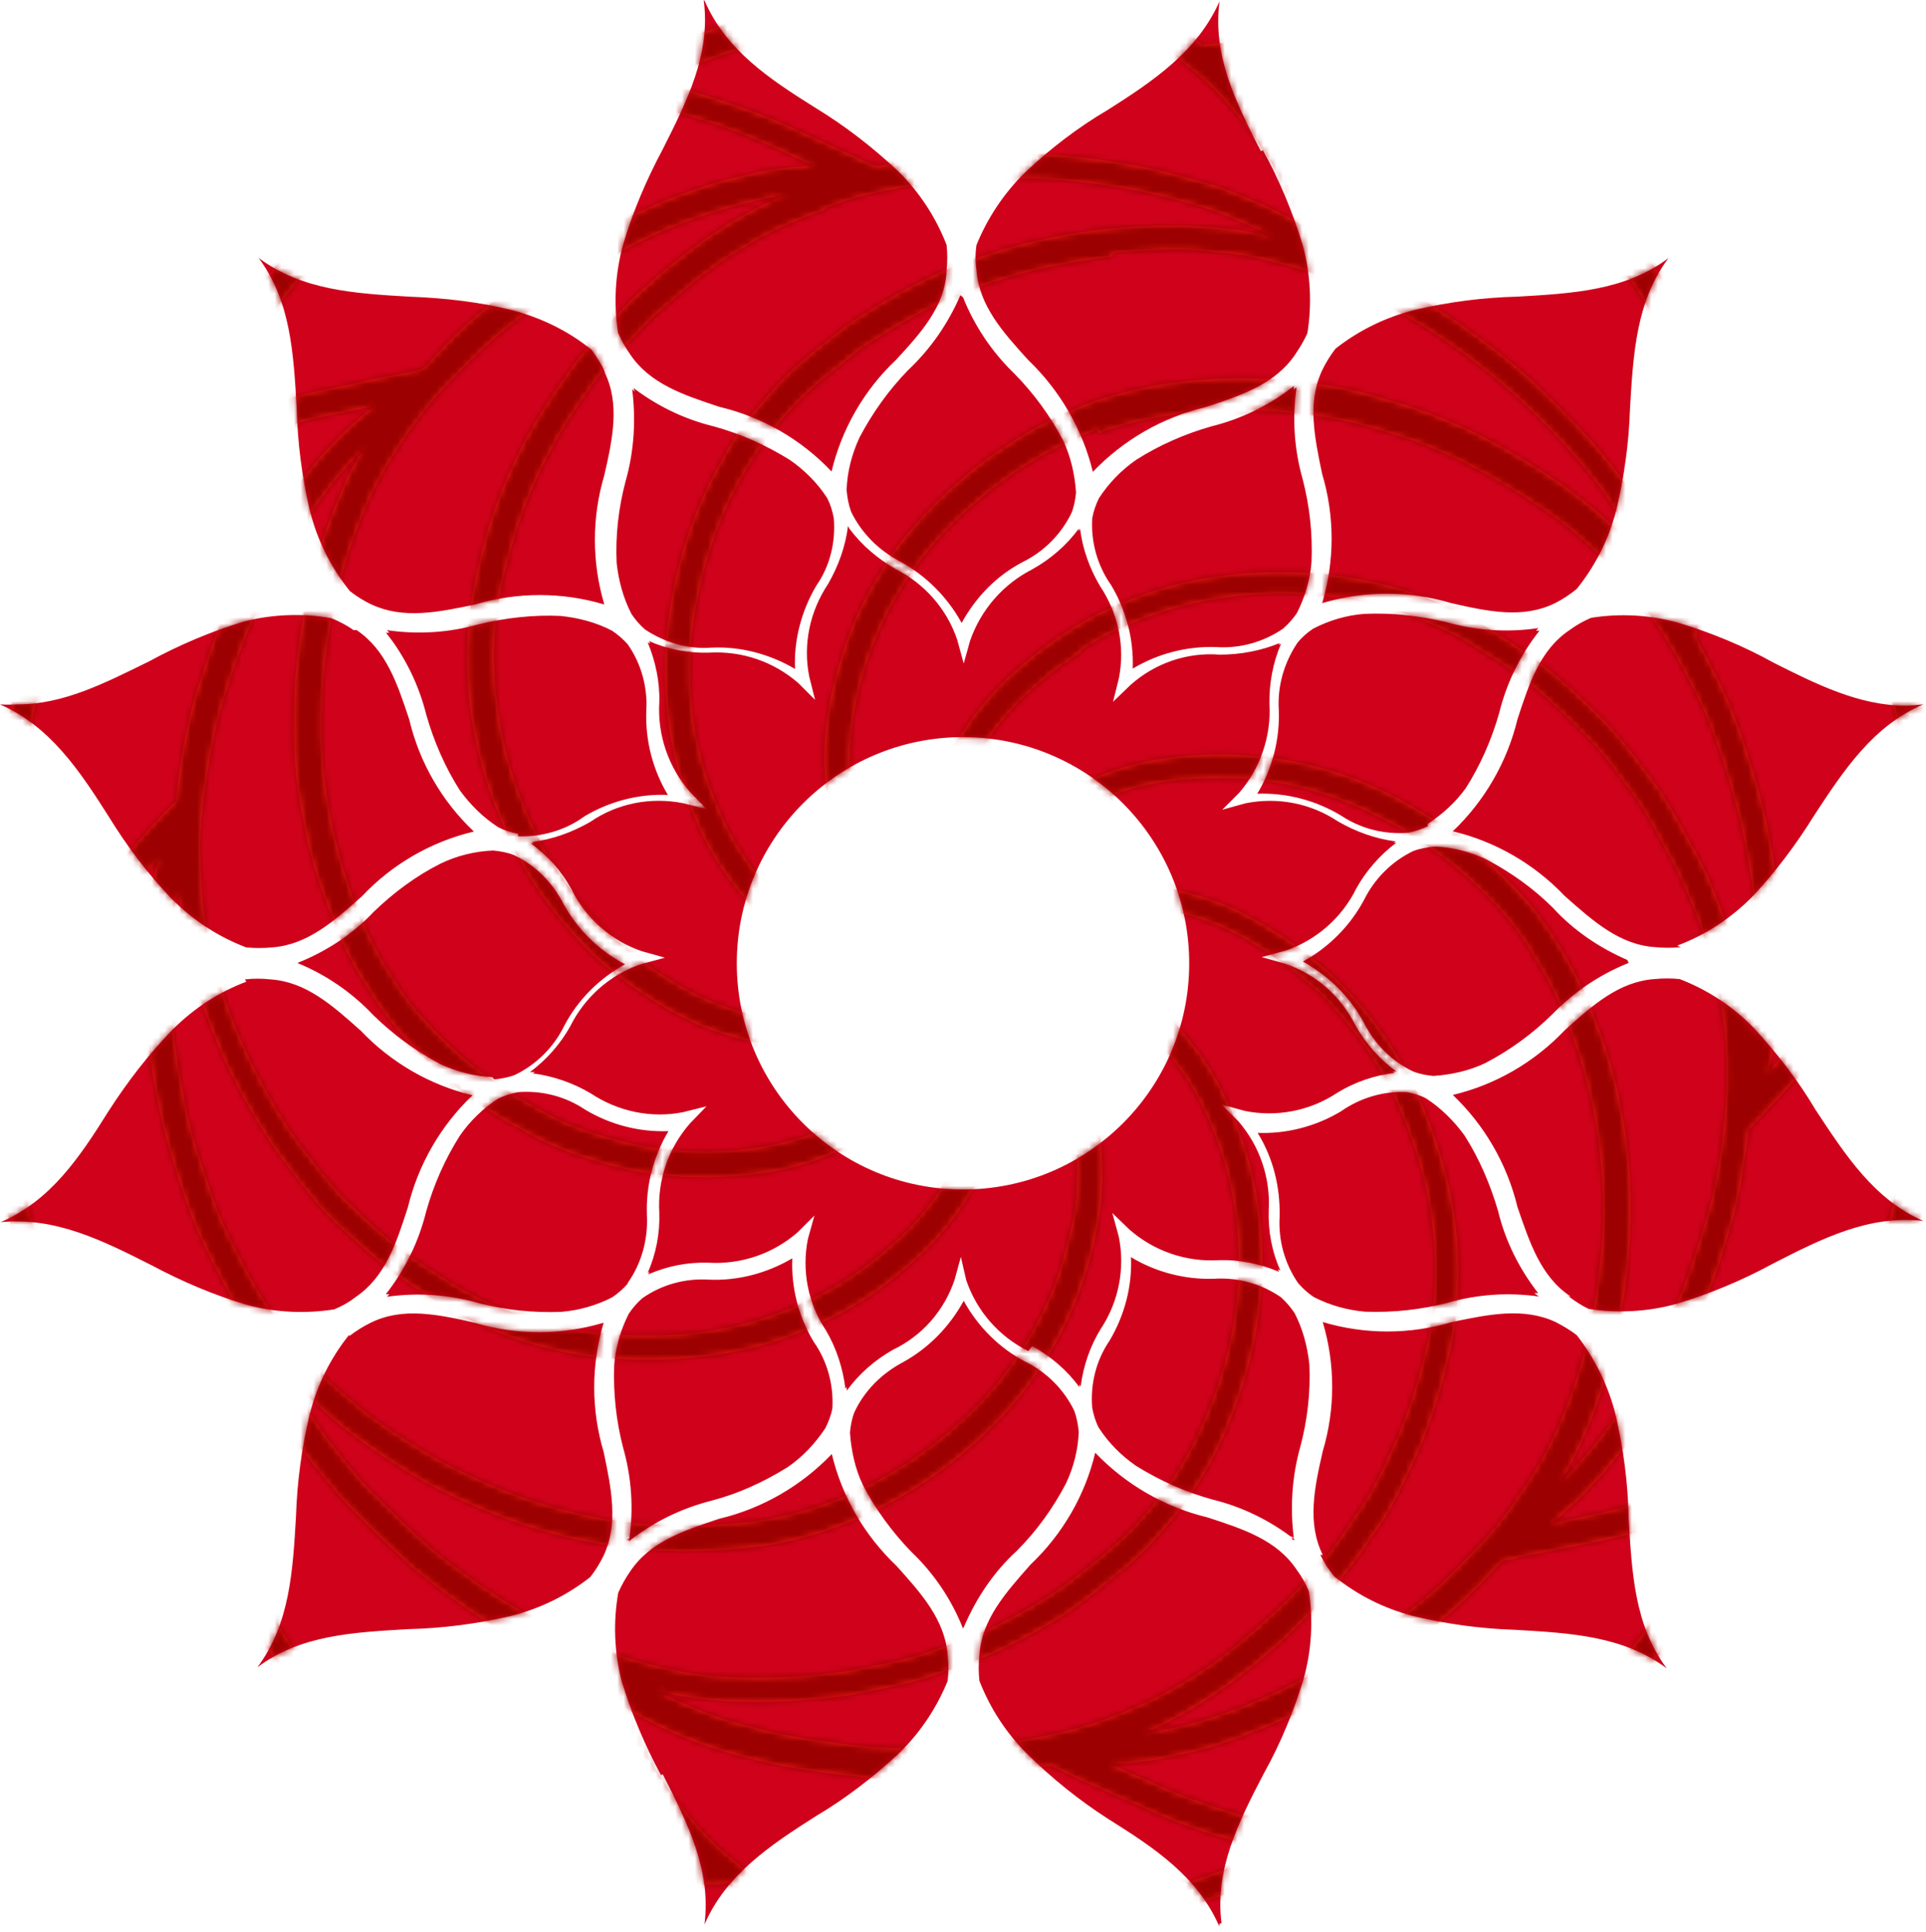 <svg xmlns="http://www.w3.org/2000/svg" viewBox="0 0 298 299" xmlns:xlink="http://www.w3.org/1999/xlink">
	<defs>
		<path id="a" d="M200.37 238.27c-3.77-2.96-8.13-5.1-12.78-6.24-4.2-1.16-8.1-2.9-11.8-5.2-2.3-1.58-4.3-3.6-5.8-5.93-.5-.98-.8-2-1-3.07-.3-3.67.6-7.33 2.7-10.4 2.3-3.9 3.5-8.37 3.3-12.9 3.9 2.35 8.4 3.5 12.9 3.34 3.6-.24 7.3.78 10.3 2.86.8.72 1.5 1.54 2.1 2.44 1.3 2.48 2 5.18 2.3 7.96.2 4.3-.3 8.6-1.4 12.74-1.3 4.6-1.6 9.43-1 14.17l-.4-.37.2.6zM149 252v-.54.53c-1.78-4.5-4.48-8.5-7.93-11.8-3.02-3.1-5.57-6.6-7.56-10.4-1.2-2.5-1.8-5.3-2-8.1.1-1.1.3-2.2.7-3.2 1.6-3.4 4.3-6 7.5-7.7 4-2.2 7.2-5.5 9.4-9.5 2.2 4 5.5 7.3 9.5 9.4 3.3 1.6 6 4.3 7.6 7.6.4 1.1.6 2.2.7 3.3-.1 2.7-.8 5.5-2 8-2 3.8-4.5 7.3-7.6 10.4-3.5 3.2-6.2 7.2-8.1 11.6zm10.1-42.94c-4.52-2.24-7.97-6.17-9.6-10.97l-.83-3.6-.96 3.5c-1.6 4.8-5 8.7-9.6 10.9-2.8 1.6-5.2 3.7-7.1 6.3v-.6l-.2.3c-.4-3.2-1.4-6.3-3-9-2.8-4.2-3.8-9.3-2.8-14.2l1-3.6-2.6 2.6c-3.8 3.3-8.7 5-13.8 4.7-3.2-.1-6.3.5-9.3 1.8l.2-.4-.3.2c1.3-3 1.9-6.1 1.8-9.3-.3-5.1 1.4-10 4.7-13.8l2.6-2.7-3.6.9c-4.9 1-10.1-.1-14.3-2.9-2.7-1.6-5.8-2.7-9-3.1l.4-.2H82c2.55-1.9 4.68-4.3 6.24-7.1 2.24-4.5 6.18-8 10.96-9.6l3.68-1-3.57-1c-4.7-1.6-8.7-5.1-10.9-9.6-1.5-2.8-3.7-5.2-6.3-7.1h.5l-.3-.2c3.2-.4 6.2-1.5 9-3.1 4.2-2.9 9.4-3.9 14.4-2.9l3.6.9-2.6-2.7c-3.3-3.8-5-8.8-4.7-13.8.1-3.2-.6-6.4-1.8-9.3l.4.2-.2-.4c2.9 1.3 6.1 1.9 9.3 1.8 5.1-.3 10 1.4 13.8 4.7l2.6 2.6-.9-3.6c-1-4.98.1-10.1 2.9-14.3 1.6-2.78 2.7-5.8 3.1-9l.2.4c1.9 2.55 4.4 4.67 7.1 6.23 4.5 2.25 8 6.2 9.6 11l1 3.65 1-3.57c1.7-4.8 5.1-8.7 9.6-11 2.8-1.56 5.3-3.7 7.2-6.3v.4l.2-.4c.4 3.2 1.5 6.2 3.1 8.9 2.8 4.2 3.9 9.3 2.9 14.3l-.9 3.6 2.7-2.6c3.8-3.4 8.8-5.1 13.8-4.7 3.2 0 6.4-.6 9.3-1.8l-.2.3.4-.2c-1.24 2.9-1.85 6.1-1.8 9.3.3 5-1.4 10-4.7 13.8l-2.6 2.6 3.6-1c5-1 10.1 0 14.3 2.8 2.77 1.6 5.8 2.7 8.97 3.1l-.4.2h.46c-2.52 1.9-4.64 4.3-6.2 7.1-2.2 4.5-6.2 8-10.93 9.6l-3.7 1 3.55 1c4.8 1.6 8.7 5 10.97 9.6 1.6 2.8 3.72 5.2 6.32 7.1h-.6l.4.2c-3.16.4-6.2 1.4-8.95 3.1-4.2 2.8-9.4 3.8-14.3 2.8l-3.6-1 2.6 2.6c3.3 3.8 5 8.77 4.7 13.8-.1 3.2.5 6.4 1.8 9.3l-.4-.2.2.4c-3-1.26-6.1-1.9-9.3-1.8-5.1.3-10-1.4-13.8-4.7l-2.7-2.6 1 3.65c1 4.9 0 10.1-2.8 14.3-1.67 2.7-2.7 5.8-3.1 8.92l-.2-.38v.44c-1.9-2.6-4.38-4.7-7.18-6.3h-.15zm-10.1-25c19.33 0 35-15.66 35-35 0-19.32-15.67-35-35-35s-35 15.68-35 35c0 19.34 15.67 35 35 35zM97.63 59.74c3.77 2.95 8.13 5.1 12.78 6.23 4.2 1.16 8.1 2.9 11.8 5.2 2.3 1.6 4.3 3.6 5.8 5.94.5 1 .8 2 1 3.1.3 3.7-.6 7.4-2.7 10.4-2.3 3.9-3.5 8.4-3.3 12.9-3.9-2.3-8.4-3.5-12.9-3.3-3.6.3-7.3-.8-10.3-2.8-.8-.7-1.5-1.5-2.1-2.4-1.3-2.5-2-5.2-2.3-7.9-.2-4.3.3-8.6 1.4-12.7 1.3-4.6 1.6-9.4 1-14.2l.4.4-.2-.6zm-.47 138.84c-.7.82-1.53 1.55-2.43 2.16-2.47 1.27-5.18 2.04-7.97 2.26-4.28.16-8.57-.3-12.72-1.37-4.6-1.32-9.44-1.64-14.17-.97l.37-.4h-.54c2.96-3.76 5.08-8.1 6.23-12.76 1.16-4.14 2.9-8.1 5.2-11.73 1.58-2.3 3.6-4.26 5.94-5.77.98-.47 2-.8 3.06-1 3.68-.3 7.35.65 10.4 2.7 3.9 2.34 8.37 3.5 12.9 3.33-2.35 3.9-3.5 8.4-3.34 12.94.2 3.76-.8 7.5-3 10.6zm-21-31.9c-2.77-.15-5.5-.84-8.03-2.03-3.8-2-7.3-4.56-10.37-7.57-3.3-3.5-7.3-6.25-11.75-8.07h.6-.6c4.5-1.8 8.5-4.4 11.8-7.9 3.1-3 6.6-5.6 10.4-7.5 2.5-1.2 5.3-1.9 8.1-2 1.1.1 2.2.3 3.2.7 3.4 1.6 6 4.3 7.7 7.6 2.2 4 5.5 7.2 9.5 9.3-4 2.2-7.3 5.5-9.4 9.5-1.6 3.3-4.3 6-7.6 7.6-1 .4-2.1.6-3.2.7zm4-37.67c-1.06-.2-2.08-.5-3.06-1-2.33-1.5-4.35-3.5-5.94-5.7-2.3-3.6-4.03-7.6-5.2-11.7-1.14-4.6-3.27-9-6.23-12.7h.53l-.4-.4c4.74.7 9.57.4 14.18-.9 4.15-1 8.44-1.5 12.72-1.3 2.8.3 5.5 1 7.97 2.3.88.6 1.7 1.3 2.4 2.1 2.1 3 3.1 6.7 2.87 10.3-.17 4.6 1 9.1 3.34 13-4.54-.2-9.03 1-12.9 3.3-3 2.2-6.6 3.2-10.27 3.1zM93.5 57.5c2.45 4.94 1.3 10.35 0 16.04-1.94 6.52-1.94 13.47 0 20-6.5-1.95-13.46-1.95-20 0-5.7 1.2-11.1 2.3-16 0h-.03c-1.17-.57-2.3-1.26-3.33-2.07-2.94-3.65-5.06-7.9-6.2-12.46-1.22-5.2-1.9-10.5-2.03-15.8-.5-8.5-.9-16.6-5.9-23.3 6.7 5 14.8 5.5 23.4 6 5.4.2 10.7.8 15.9 2.1 4.5 1.2 8.6 3.2 12.2 6.1.8 1.1 1.6 2.3 2.1 3.5l.2.1zm-38.32 40c4.57 3.08 6.3 8.3 8.14 13.84 1.57 6.63 5.05 12.65 10 17.33-6.62 1.57-12.63 5.05-17.3 10-4.33 3.87-8.46 7.54-13.93 7.93-1.3.13-2.7.13-4 0-4.4-1.67-8.3-4.26-11.6-7.6-3.7-3.88-6.9-8.14-9.7-12.7-4.5-7.1-9.1-13.97-16.8-17.3.9.05 1.8.05 2.7 0 7.2 0 13.6-3.34 20.4-6.67 4.7-2.56 9.6-4.63 14.7-6.17 4.4-1.12 9-1.3 13.5-.5 1.2.5 2.4 1.1 3.4 1.84h.2zM37.9 151.55c1.3-.15 2.62-.15 3.94 0 5.5.36 9.6 4.03 13.97 7.93 4.7 4.94 10.7 8.42 17.3 10-4.9 4.67-8.4 10.7-10 17.33-1.8 5.6-3.5 10.8-8.1 13.9-1 .8-2.1 1.4-3.3 1.9-4.5.7-9.1.5-13.5-.7-5.1-1.5-10-3.6-14.7-6.1-7.7-3.9-14.9-7.5-23.4-6.7 7.7-3.3 12.2-10 16.7-17.2 2.9-4.5 6.2-8.8 9.9-12.6 3.2-3.2 7.1-5.8 11.4-7.4zm16.14 55.2c1.03-.8 2.15-1.5 3.33-2.08 4.94-2.43 10.34-1.3 16.03 0 6.52 1.96 13.48 1.96 20 0-1.95 6.53-1.95 13.48 0 20 1.2 5.7 2.3 11.1 0 16.03-.57 1.17-1.26 2.3-2.07 3.33-3.63 2.86-7.84 4.92-12.33 6.03-5.2 1.22-10.5 1.9-15.83 2.03-8.53.5-16.67.9-23.34 5.9 5-6.7 5.47-14.8 5.97-23.4.17-5.3.88-10.6 2.13-15.8 1.15-4.5 3.23-8.7 6.14-12.3h-.03zm43.33 31.4c.68-4.74.35-9.57-.97-14.18-1.07-4.15-1.53-8.44-1.37-12.72.23-2.8 1-5.5 2.26-7.97.6-.9 1.3-1.7 2.1-2.4 3-2.1 6.6-3.1 10.3-2.87 4.5.2 9-1 12.9-3.3-.2 4.6 1 9.1 3.3 12.9 2.1 3 3.1 6.6 2.9 10.3-.2 1.1-.6 2.1-1.1 3.1-1.6 2.4-3.5 4.4-5.8 6-3.7 2.3-7.6 4.1-11.8 5.2-4.7 1.2-9 3.3-12.8 6.3v-.5l-.4.4zM149 46v.54V46c1.78 4.44 4.48 8.47 7.93 11.8 3.02 3.06 5.57 6.56 7.56 10.36 1.2 2.52 1.8 5.25 2 8.04-.1 1.08-.3 2.15-.7 3.16-1.6 3.32-4.3 6.02-7.6 7.63-4 2.1-7.2 5.4-9.4 9.4-2.2-4-5.5-7.3-9.5-9.5-3.3-1.7-6-4.4-7.6-7.7-.4-1.1-.6-2.2-.7-3.4.1-2.8.8-5.5 2-8.1 2-3.8 4.5-7.3 7.5-10.4 3.5-3.3 6.2-7.2 8.1-11.6zm103 103c-4.45 1.78-8.47 4.48-11.8 7.93-3.06 3.02-6.57 5.57-10.37 7.56-2.5 1.2-5.25 1.8-8.03 2-1.08-.1-2.15-.3-3.17-.7-3.32-1.6-6-4.3-7.63-7.6-2.17-4-5.43-7.2-9.4-9.4 4-2.2 7.28-5.5 9.43-9.5 1.63-3.3 4.3-6 7.63-7.6 1.08-.4 2.2-.6 3.33-.7 2.7.1 5.5.8 8 2 3.8 2 7.3 4.5 10.3 7.5 3.2 3.5 7.2 6.2 11.6 8.1h-.6.5zm-13.88 51.62c-4.72-.67-9.55-.35-14.16.98-4.16 1.07-8.44 1.52-12.72 1.37-2.8-.24-5.5-1-7.97-2.27-.9-.6-1.7-1.33-2.4-2.13-2.1-3.03-3.1-6.67-2.88-10.34.1-4.55-1-9.04-3.4-12.93 4.5.17 9-1 12.9-3.34 3-2.1 6.6-3.16 10.2-2.97 1 .2 2.1.5 3 1 2.3 1.5 4.3 3.5 5.9 5.7 2.3 3.6 4 7.6 5.2 11.7 1.1 4.6 3.3 9 6.2 12.7h-.6l.4.3zm-17.22-72.76c-.98.46-2 .8-3.07 1-3.68.3-7.34-.65-10.4-2.7-3.9-2.33-8.37-3.5-12.9-3.34 2.34-3.9 3.5-8.38 3.33-12.93-.23-3.7.8-7.3 2.87-10.4.72-.9 1.54-1.6 2.43-2.2 2.5-1.3 5.2-2.1 7.97-2.3 4.3-.2 8.58.3 12.74 1.3 4.6 1.3 9.42 1.6 14.16.9l-.36.4h.53c-2.95 3.7-5.1 8.1-6.23 12.7-1.16 4.1-2.9 8.1-5.2 11.7-1.6 2.2-3.58 4-5.87 5.5zm19.7-34.53c-4.94 2.44-10.34 1.3-16.03 0-6.52-1.95-13.48-1.95-20 0 1.95-6.52 1.95-13.47 0-20-1.2-5.7-2.3-11.1 0-16.03.57-1.18 1.26-2.3 2.06-3.34 3.64-2.87 7.86-4.92 12.37-6.03 5.2-1.22 10.5-1.9 15.83-2.03 8.53-.5 16.67-.94 23.33-5.97-5 6.67-5.46 14.8-5.96 23.34-.17 5.3-.9 10.57-2.14 15.73-1.14 4.42-3.22 8.56-6.1 12.13-1.04.85-2.16 1.6-3.36 2.2zM200.6 60c-.68 4.74-.35 9.56.96 14.17 1.08 4.15 1.54 8.43 1.37 12.73-.22 2.77-1 5.48-2.27 7.97-.6.88-1.32 1.7-2.13 2.4-3.02 2.08-6.67 3.1-10.33 2.86-4.54-.17-9.05 1-12.94 3.33.17-4.53-1-9-3.33-12.9-2.13-3.03-3.17-6.7-2.93-10.4.2-1.06.56-2.1 1.03-3.06 1.52-2.34 3.47-4.35 5.76-5.94 3.6-2.3 7.6-4.04 11.7-5.2 4.6-1.14 9-3.28 12.7-6.23v.53l.3-.26zm4.06 180.6c-2.43-4.94-1.3-10.34 0-16.03 1.95-6.52 1.95-13.48 0-20 6.52 1.95 13.48 1.95 20 0 5.7-1.2 11.1-2.3 16.03 0 1.1.57 2.3 1.26 3.3 2.06 2.8 3.64 4.9 7.86 6 12.37 1.2 5.2 1.9 10.5 2 15.83.5 8.53.9 16.67 5.9 23.33-6.7-5-14.8-5.46-23.4-5.96-5.3-.17-10.6-.88-15.8-2.13-4.5-1.15-8.6-3.23-12.2-6.1-.9-1.05-1.6-2.17-2.2-3.37zm38.33-40c-4.6-3.07-6.3-8.3-8.2-13.83-1.6-6.64-5.1-12.67-10-17.34 6.6-1.58 12.6-5.05 17.3-10 4.3-3.87 8.4-7.54 13.9-7.93 1.3-.13 2.6-.13 3.9 0 4.3 1.65 8.2 4.22 11.4 7.5 3.6 3.88 6.9 8.14 9.6 12.7 4.7 7.13 9.1 13.9 16.7 17.23-8.4-.96-15.6 2.67-23.4 6.67-4.7 2.56-9.7 4.62-14.8 6.16-4.4 1.22-9.1 1.48-13.6.77-1.2-.58-2.2-1.25-3.2-2.03v.1zm17.1-54.04c-1.3.13-2.7.13-4 0-5.5-.36-9.6-4.03-14-7.93-4.7-4.94-10.7-8.42-17.3-10 4.9-4.67 8.4-10.7 10-17.33 1.8-5.53 3.5-10.77 8.1-13.83 1-.74 2.1-1.36 3.3-1.87 4.5-.72 9.1-.46 13.5.77 5.1 1.53 10.1 3.6 14.7 6.16 6.6 3.33 13.3 6.66 20.4 6.66.9 0 1.9-.1 2.8-.2-7.7 3.3-12.2 10-16.9 17.2-2.8 4.5-6 8.8-9.7 12.7-3.2 3.2-7.1 5.8-11.4 7.4v.1zM195.4 23.23c2.57 4.7 4.64 9.62 6.17 14.74 1.2 4.4 1.44 9.04.72 13.57-.5 1.16-1.2 2.28-1.9 3.33-3.1 4.57-8.3 6.3-13.9 8.14-6.7 1.6-12.7 5.1-17.4 10-1.6-6.6-5.1-12.6-10-17.3-3.9-4.3-7.6-8.4-8-13.9-.2-1.3-.2-2.6 0-3.9 1.7-4.2 4.3-8.1 7.6-11.3 3.8-3.6 8.1-6.9 12.7-9.6 7.1-4.5 13.9-9.1 17.3-16.8-1.1 8.4 2.5 15.6 6.4 23.2zM109 .07c3.33 7.7 10 12.13 17.24 16.66 4.58 2.8 8.85 6.1 12.76 9.8 3.27 3.22 5.8 7.1 7.46 11.37.14 1.3.14 2.62 0 3.94-.22 5.5-3.9 9.6-7.8 13.82-4.95 4.67-8.42 10.68-10 17.3-4.67-4.95-10.7-8.43-17.33-10-5.54-1.83-10.77-3.56-13.83-8.13-.73-1.04-1.35-2.16-1.87-3.33-.7-4.53-.45-9.16.76-13.57 1.5-5.12 3.6-10.05 6.1-14.73 3.8-7.54 7.5-14.8 6.4-23.13zm-6.67 274.7c-2.56-4.7-4.63-9.63-6.17-14.74-1.12-4.43-1.3-9.05-.5-13.57.5-1.16 1.14-2.28 1.87-3.34 3.07-4.57 8.3-6.3 13.82-8.13h.02c6.63-1.6 12.65-5.1 17.33-10 1.57 6.6 5.05 12.6 10 17.3 3.87 4.3 7.54 8.4 7.93 13.9.14 1.3.14 2.6 0 3.9-1.7 4.2-4.3 8.1-7.63 11.3-3.88 3.6-8.14 6.9-12.7 9.6-7.1 4.5-13.97 9.1-17.3 16.8 1.07-8.4-2.57-15.6-6.43-23.2h-.24zm86.33 23.33c-3.34-7.7-10-12.14-17.24-16.67-4.47-2.88-8.63-6.22-12.42-9.97-3.27-3.22-5.8-7.1-7.46-11.37-.15-1.3-.15-2.7 0-4 .36-5.5 4.03-9.6 7.92-14 4.95-4.7 8.43-10.7 10-17.3 4.68 4.9 10.7 8.4 17.34 10 5.53 1.8 10.76 3.5 13.82 8.1.75 1 1.37 2.1 1.88 3.3.7 4.5.44 9.1-.77 13.5-1.54 5.1-3.6 10.1-6.17 14.7-3.96 7.6-7.63 14.9-6.56 23.2l-.34.1z"/>
		<path id="c" d="M141.5.73c4.27-.3 8.52-.95 12.8-.65 4.96.16 9.95.6 14.72 2.02 6.64 1.43 12.6 4.85 18.05 8.8 2.45-.33 4.95-.3 7.37.22 4.8 1.06 9.46 2.6 14.17 3.97 5.5 1.7 11.1 3.2 16.3 5.8 11.6 5.2 22.8 12.3 30.6 22.5 3.9 4.7 6.4 10.4 8.4 16.2.3.4.8.6 1.2.8 3.3 1.7 5.5 4.7 7.8 7.5 4.4 5.6 8.8 11.2 12.8 17 6.9 10.8 12.4 22.8 14.1 35.5.5 5 .8 10.1-.2 15-.6 2.9-1.3 5.9-2.3 8.8 1.6 2.8 2 6.2 2.3 9.4.3 4 .3 8 .4 12.1.3 9 0 18-1.9 26.9-1.7 9.2-4.9 18.4-10.2 26.2-3.1 5.1-7.6 9.3-12.5 12.8-1.4.8-1.1 2.6-1.7 4-1.9 5.1-5.5 9.4-8.5 13.9-3.5 5.1-7 10.3-11.2 14.9-7.6 8.4-16.4 16-26.7 20.8-3.9 1.6-7.8 3.3-12 3.9-3.6.6-7.2 1-10.9.9-3.4 3.4-8.1 5-12.6 6.7-7.2 2.4-14.2 5.3-21.7 6.9-10.1 2.4-20.5 3.3-30.8 2.2-5.6-.8-11.1-2.2-16.2-4.5-3.3-1.8-6.6-3.6-9.6-5.9-4.4.8-8.9-.5-13.1-1.7-11.9-3.4-24-7-34.7-13.4-6.5-3.6-12.4-8.2-17.5-13.6-1.7-2.3-3.7-4.3-5.2-6.7-2.8-4.1-4.5-8.8-6.2-13.4-1.3-1.1-2.9-1.7-4.1-2.9-3.9-3.8-6.9-8.3-10.3-12.6-6.4-8.3-12.3-17.1-16.2-27-2.2-4.9-3.5-10.1-4.7-15.2-1-6.6-1.5-13.5.1-20.1.4-2.5 1.1-4.9 1.9-7.36-1-1.9-1.7-3.9-1.9-6-.5-3.78-.6-7.55-.6-11.3-.2-6.2-.3-12.45.1-18.67.7-8.1 2-16.2 4.8-23.9 1.7-4.6 3.5-9.2 6.3-13.3 3.4-5.9 8.5-10.8 14.1-14.7.45-1.5.7-3.1 1.3-4.6 2.1-4.3 5-8.2 7.77-12.2 4.4-6.7 9.2-13.3 14.9-19.1 8.1-8.1 17.5-15.5 28.5-19.2 5.47-2 11.63-2.5 17.67-2.5 2.7-2.9 6.4-4.35 10-5.77 6.3-2.2 12.5-4.5 18.9-6.4 5.3-1.7 10.9-2.67 16.4-3.4zm2.08 3.9c-9.42.8-18.55 3.5-27.4 6.76-5 1.6-9.96 3.4-14.72 5.6 5.03.3 9.8 2.1 14.5 3.7 5.52 1.9 10.76 4.6 16.12 7 1.6.6 3.07 1.7 4.76 2 5.25-.8 10.5-1.9 15.86-1.9 9.2-.4 18.44.6 27.44 2.5 4.46 1.2 9 2.2 13.2 4.1 3.83 1.5 7.48 3.3 10.9 5.6-3.05-4.8-5.6-9.9-9-14.5-2.98-4.2-6.38-8.1-10.43-11.2-2.5-2.5-5.8-4-8.8-5.8-2.7-1.4-5.6-2.3-8.6-3-4.9-1.4-10-1.7-15.1-1.8-2.9-.1-5.8.3-8.7.5zm47.64 10.1c5.68 5.44 9.97 12.13 13.83 18.93 2.28 4 4.65 7.93 6.77 12.02 4.78 2.22 9.5 4.62 13.86 7.6 5.1 3.53 10.12 7.23 14.5 11.64 5.73 5.53 11.16 11.5 15.18 18.4 2.06 3.25 3.77 6.72 5 10.36.46-3.22.68-6.46 1-9.7.9-8.74.34-17.73-2.52-26.1-1.44-3.5-3-7.02-5.25-10.07-2.6-3.4-5.4-6.7-8.7-9.6-2.9-2.3-5.8-4.8-9-6.7-3.1-1.7-6.1-3.7-9.4-5.2-3.3-1.4-6.5-3.2-9.9-4.2-4.5-1.5-9-2.9-13.6-4.2-4-1.1-7.9-2.4-12-3zM83.05 21.86c-5.92 1.75-11.6 4.3-16.66 7.86-4.4 2.7-8.1 6.23-11.9 9.67-5.4 5.2-10 11.1-14.3 17.2-2.2 3.4-4.7 6.7-6.9 10.1-1.1 1.6-1.9 3.5-3.1 5.1 4.3-3 9.4-4.3 14.4-5.8 3.8-1.2 7.7-1.9 11.6-2.7 3.3-.9 6.6-1.3 9.9-2.1.9-.5 1.6-1.4 2.3-2.2 3.9-4.3 8.3-8.1 13.1-11.4 3.7-2.8 7.6-5.3 11.8-7.4 7.6-4.3 15.8-7.6 24.4-9.4 3-.8 6.2-.9 9.3-1.2-2.7-1-5.2-2.4-7.9-3.5-3.8-1.7-7.7-3-11.6-4.2-8-2.1-16.6-2.7-24.7-.5zm45.38 14.7c-4.22 1.5-8.4 3.18-12.16 5.64-5 2.8-9.37 6.6-13.67 10.36-2.55 2.42-4.88 5.1-7.3 7.63-7.03 8.6-12.62 18.6-15.42 29.4-2.13 7.4-3.13 15.2-2 22.9.86 8.2 3.68 16.1 7.53 23.3 3.8 6.5 8.7 12.4 14.8 16.8 4.4 3.2 9.1 6 14.3 7.6 6.8 2.1 14.2 2.7 21.1.7 3.3-.8 6-2.7 8.9-4.2-7.4.1-14.9-2.3-20.9-6.8-6.7-5-12.1-11.8-15.2-19.6-3.6-8.4-5-17.6-4.4-26.7.8-10 3.7-19.8 8.7-28.5 2.2-4.3 5.3-7.9 8.5-11.5 3.2-3.5 7.1-6.3 10.7-9.2 5.2-3.5 10.6-6.7 16.4-9 11.3-4.7 23.6-6.6 35.7-6.5 4.6.2 9.3.6 13.8 1.7-2.8-1.5-5.8-2.7-8.8-3.9-13.3-4.4-27.5-6-41.5-4.7-6.3.8-12.8 1.8-18.8 4.2zm-32.5 7.28C90.33 46.6 85.3 50.28 80.33 54c-4.03 3.14-7.55 6.82-11.08 10.5-4.22 4.77-7.8 10.14-10.7 15.83-6.15 13.25-8.7 28.14-7.5 42.7 1 9.9 3.8 19.62 8.4 28.46 2.03 3.4 4.1 6.9 6.8 9.8 5.38 6.2 12.05 11.2 19.35 15 4.86 2.6 10.24 4.1 15.62 5.2 9.3 1.4 19.12.8 27.78-3 4.8-2.4 9.5-5.3 12.95-9.5 2.25-2.8 4.04-6 5.34-9.3-2.6 1.7-5.3 3.1-8 4.3-9.8 3.5-20.7 2.5-30.2-1.4-5.7-2.6-10.9-6.1-15.6-10.1-6.1-5.8-11.3-12.7-14.5-20.5-5.2-11.5-7.1-24.6-4.7-37 1.2-6.4 3.1-12.8 5.9-18.7 2.7-6.1 6.5-11.7 10.5-17.1 2.4-3.1 5.2-5.8 7.9-8.7 7.1-6.7 15-12.8 24.2-16.4-9.4 1.6-18.6 4.8-26.9 9.5zm77-.1c-7.92.93-15.8 2.66-23.18 5.76-5 1.88-9.62 4.64-14.1 7.5-2.37 1.45-4.36 3.42-6.6 5.06-10.68 8.6-17.67 21.3-20.15 34.73-2.3 10.7-1.15 22.1 3.24 32.2 2.8 7 7.67 13.2 13.77 17.7 5 3.8 11.2 5.8 17.5 6-3-2.3-5.8-4.9-7.9-8-4-5.6-6-12.4-6.7-19.2-.9-7.6.7-15.2 3.2-22.3 1.7-5 4.4-9.5 7.3-13.9 4.1-5.6 9.2-10.5 14.8-14.6 3.4-2.3 6.8-4.6 10.6-6.2 4.6-2.4 9.7-3.8 14.8-4.8 8.1-1.4 16.3-1.5 24.4-.4 4 .4 7.8 1.3 11.6 2.5 8.2 2.2 16 5.9 23.1 10.5 6.2 3.8 12 8.5 16.7 14.1-1.9-3.6-4-7-6.3-10.4-8.3-11-18.8-20.4-30.8-27.3-4.4-2.3-8.9-4.7-13.6-6.3-5.2-1.6-10.4-3.1-15.8-3.4-5.1-.7-10.3-.3-15.4.1zM264.9 65.4c2.23 12.4-.33 24.9-1.4 37.24.6 1.6 1.7 3.03 2.36 4.62 3.73 6.88 6 14.4 8 21.92 3 13.32 4.33 27.43.7 40.78 3.23-4 7.1-7.45 10-11.7 7.36-9.33 12.3-21.15 11.25-33.18 0-4.8-1.2-9.5-2.5-14.12-2.5-8.27-6.4-16.05-11-23.34-2.2-3.2-4.5-6.33-6.8-9.4-3.4-4.32-6.5-8.9-10.4-12.82zM46.7 69.8c-2.56.74-5.14 1.45-7.66 2.35-4.68 1.72-8.97 4.33-13.15 7.05-1.7 1.2-3.1 2.7-4.6 4.07-2.8 2.48-4.8 5.58-6.7 8.68-2.9 4.32-4.6 9.24-6.3 14.08-2.1 7-3.4 14.27-3.9 21.56-.4 6.6-.1 13.2 0 19.8.1 3.3.2 6.6.7 9.9 3.8-8.3 10-15.1 16.1-21.8 2.3-2.5 4.5-5.1 7-7.5.7-6.6 1.8-13.1 4-19.3 1.5-4.9 3.3-9.7 5.7-14.3C43 84 49.6 74 58.9 66.8c-4.1 1-8.3 1.58-12.33 2.78zm123.97.7c-8.9 3.43-16.97 8.95-23.57 15.84-8.73 9.3-14.15 21.78-14.64 34.57.12 7.5 1.73 15.1 6.02 21.3 1.77 2.8 4.23 5 6.68 7.1-1.05-2.4-1.34-5.2-1.75-7.8-.8-7.9 1.7-15.7 5.5-22.6 2.5-4.2 5.7-8.1 9.4-11.3 4.9-4.3 10.4-8 16.5-10.4 8.6-3.7 18-5 27.3-4.6 5.4.1 10.8 1.2 16 2.6 3.4 1.2 6.8 2.5 10 4.2 3.4 1.8 6.6 3.9 9.7 6.1 4.2 2.9 7.8 6.4 11.3 9.9 2.5 2.5 4.5 5.2 6.6 8 2.7 3.4 4.8 7.3 6.9 11.1 2 3.4 3.5 6.9 4.8 10.5 2.4 6.2 4 12.7 4.7 19.3 1.9-11 .6-22.3-1.8-33.1-1.9-7.4-4.1-14.8-7.8-21.6-4.9-10-12-19.1-21.1-25.7-6.4-4.5-13.4-8.5-20.8-11.4-5.3-1.8-10.6-3.5-16.2-4.2-11.1-1.6-22.7-1.1-33.4 2.7zM41.97 96.1c-2.46 4.73-4.37 9.7-5.9 14.82-1.9 5.38-2.8 11.04-3.57 16.7-.32 2.3-.46 4.64-.53 6.98.1 4.9.22 9.83 1.25 14.64C35.46 159.9 40 170 45.95 179.1c2.47 3.45 5.07 6.8 7.9 9.96 4.43 4.33 9 8.6 14.37 11.77 9.6 6.66 21.35 10 33.02 9.8 13.48.18 27.07-4.56 37.18-13.55 5.23-4.33 9.34-9.98 11.82-16.3 2.62-6.5 3.3-13.84 1.18-20.55-2.05 5.92-5.5 11.42-10.33 15.46-6.1 4.9-13.4 8.5-21.2 9.7-8.5 1.3-17.3 1.1-25.6-1.4-3.9-1.1-7.7-2.5-11.3-4.5-3.3-1.7-6.4-3.5-9.2-5.7-6.5-4.8-12.3-10.7-16.4-17.7-3.1-4.6-4.9-9.8-6.8-14.9-1.2-3.5-2.1-7-2.7-10.6-1.6-7.1-1.6-14.4-1.2-21.6.8-9.9 3-19.6 7-28.7 1-2.5 2.3-5 3.8-7.2-6.5 6.7-11.7 14.6-15.6 23zm126.25 8.82c-5.6 3.64-10.8 8.08-14.48 13.72-3.2 4.93-5.53 10.54-6.26 16.4-.54 4 .16 8.03 1.1 11.92 1.7-5.17 4.45-10.04 8.4-13.86 5.8-5.67 13.32-9.5 21.22-11.23 14.1-2.8 29.2-.4 41.52 7.05 7.14 4 13.4 9.47 18.63 15.73 3.07 4 5.73 8.36 7.83 12.97 2.32 5.53 4.4 11.2 5.47 17.13 2.37 10.97 2.06 22.42 0 33.42-1.76 8.75-4.5 17.46-9.17 25.12 8.56-8.3 14.4-19 18.93-29.9 1.7-4.5 3.1-9 4.4-13.6 2.2-9.7 3.1-19.8 1.6-29.7-1.3-7.5-3.7-14.9-7.1-21.7-2.4-4.5-4.7-9.2-7.9-13.2-1.8-2.4-3.5-4.8-5.6-6.9-2.5-2.6-5.1-5.1-7.9-7.5-3.2-2.7-6.7-4.9-10.3-7.1-3.6-2.3-7.7-3.8-11.7-5.3-16-4.7-34.2-3-48.5 6.1zm4.9 22.74c-6.8 2.62-13.16 6.94-17.16 13.13-1.4 2.1-2.28 4.4-3.34 6.7 2.6-2.1 5.58-3.6 8.68-4.8 6.5-2.5 13.67-2.5 20.45-1.3 4.6 1 9.14 2.4 13.22 4.8 6.88 3.8 13.17 8.8 18 15.1 5.48 6.8 9.22 15 11.5 23.5 2.33 8.3 2.72 17.1 1.42 25.7-1.1 5.8-2.8 11.6-5 17.2-2.3 4.9-4.4 9.9-7.7 14.2-3.7 5.8-8.5 10.9-13.4 15.7-6.5 5.9-13.7 11.1-21.7 14.6 11.3-1.6 21.8-6.6 31.5-12.3 6.1-4 12.1-8.2 17.1-13.5 3.2-3.3 6.5-6.6 9-10.6 8.4-11.4 12.1-25.6 13.2-39.6.7-11.8-1.1-23.7-5.7-34.6-1.5-4.2-3.8-7.9-6.1-11.7-3.6-5.3-8.2-9.8-13.3-13.6-8.8-6.6-19.4-11.1-30.4-11.8-7-.3-14.1.1-20.6 2.7zM14.72 149.7c-3.75 4.77-6.46 10.27-8.6 15.93-.83 2.9-1.47 5.84-1.9 8.84-.47 6.44.07 13 1.9 19.22.97 4.5 2.9 8.7 4.74 13 3.37 7.5 8 14.4 13 21 3.7 4.7 7.1 9.6 11.3 14-1.26-6.2-.98-12.6-.64-18.8.73-6.2 1.28-12.3 2.1-18.4-.8-1.4-1.47-2.9-2.26-4.3-3.8-6.9-6.1-14.5-8.17-22.1-3-13.5-4.6-27.7-.7-41.1-3.8 4.1-7.5 8.2-10.8 12.6zm13.54-6.85c-1.73 10.1-.92 20.44 1.1 30.43.76 4.8 2.33 9.43 3.88 14.04 1.3 4.08 3.1 8 5.14 11.78 1.93 3.86 4.23 7.54 6.88 10.94 2.65 3.38 5.38 6.78 8.75 9.5 4.5 4.14 9.7 7.34 14.9 10.4 6.5 3.4 13.4 6.32 20.5 8 9 2.28 18.5 2.58 27.7 1.55 14.8-1.9 28.4-10 38-21.2 4.7-5.9 8.5-12.6 10.5-19.9.9-3.4 1.9-6.8 2-10.3.5-8.3-1.3-16.9-6.1-23.7-1.8-2.5-4.1-4.7-6.4-6.8 3 7.9 2.3 16.8-.8 24.6-2.6 6.6-6.8 12.6-12.2 17.2-6.3 5.8-14 10-22.2 12.5-9.4 2.7-19.3 3.1-29 1.8-8.7-1.4-17.2-4.7-24.5-9.7-5-3-9.3-6.9-13.6-10.9-2.6-2.4-4.7-5.3-6.9-8.1-4-5.1-7.2-10.8-10-16.6-3.7-8.2-6.6-16.9-7.2-25.9zm132.3 4.64c-1.82.7-3.38 1.9-5.16 2.7 7.64-.3 15.3 2.2 21.33 6.8 6.1 4.5 11.16 10.6 14.2 17.6 4.07 8.8 5.94 18.7 5.28 28.3-.4 6.2-1.7 12.4-3.9 18.3-3.3 9.6-9.1 18.4-16.8 25.1-2.3 1.8-4.5 3.8-6.9 5.5-3.4 2.6-7.2 4.7-11.1 6.7-3.6 1.9-7.6 3.2-11.5 4.6-4.5 1.6-9.2 2.3-13.9 3.3-9.7 1.2-19.8 1.6-29.4-.7 4.8 2.3 9.8 4.5 15 5.6 5.1 1.5 10.4 2.1 15.7 2.8 4.6.6 9.1.3 13.7.4 3.9-.1 7.8-.5 11.7-1.2 11-1.6 21.6-5.9 30.5-12.4 8.2-6.2 15.7-13.4 21.2-22.1 2.2-3 4-6.3 5.4-9.6 2.2-4.5 3.9-9.2 5.1-14 3.2-11.2 2.5-23.2-1.3-34.1-2.6-7.7-6.6-15-12.2-21-3.4-3.9-7.7-7-12.1-9.8-5.7-3.6-12.3-5.7-19-6.1-5.2-.4-10.6.4-15.3 2.6zm129.7 9.9c-2.84 4-5.83 7.9-9.27 11.3-3.1 3.4-6.2 6.8-9.4 10.1-.7 5-1.3 10.1-2.8 14.9-1.1 3.8-2.3 7.5-3.7 11.2-5.5 13-12.8 25.8-24 34.8 10-2 20.3-4.1 29-9.7 1.2-1 2.6-1.5 3.8-2.5 4.1-3.3 7.9-7 10.5-11.5 2.8-4 4.6-8.6 6.3-13.1 1.3-3.6 2.1-7.4 2.9-11.1 1.8-8.4 2.1-17.1 1.8-25.7-.2-5.7-.2-11.4-.9-17-1.3 2.8-2.8 5.3-4.6 7.8zM156.52 154c4.95 3.47 8.94 8.3 11.4 13.83 3.12 6.8 4 14.43 3.48 21.83-1.44 13.15-7.4 25.8-16.85 35.1-9.68 9.65-22.27 16.56-35.88 18.52-7.6.88-15.28 1.1-22.84-.1-10.06-1.3-19.66-4.92-28.62-9.6-8.1-4.62-15.9-10.03-21.9-17.25 1.4 2.45 2.7 4.9 4.3 7.27 2.2 3.56 5 6.66 7.6 9.87 4.9 4.86 9.6 9.85 15.3 13.77 3.8 2.85 7.7 5.4 12 7.5 6.9 3.9 14.5 6.45 22.3 8 8.1 1.36 16.4 1.02 24.6-.04 4.7-.94 9.5-1.67 14.1-3.37 2.8-1.06 5.7-1.9 8.4-3.2 5-2.45 9.9-5.2 14.2-8.65 3.6-2.85 7.2-5.75 10.2-9.34 5.1-5.66 8.7-12.6 11.1-19.82 4.1-11.75 4.5-24.88.3-36.66-1.7-5.04-4.1-9.94-7.5-14.07-4.9-6.1-11.5-11.1-19.3-12.7-2-.5-4-.5-6-.8zM38.6 222.92c-.52 7.4-.64 14.98 1.48 22.1.48 2.9 1.76 5.58 2.94 8.2 1.5 3.5 3.8 6.67 6.26 9.5 1.53 2.1 3.37 3.9 5.3 5.6 6.64 6.05 14.46 10.64 22.63 14.25 6.9 3.1 14.3 5.05 21.5 7.27 3.4.9 6.7 1.98 10.1 2.44-8.9-8.68-14.3-20.1-20.5-30.7-1.5-1.25-3.5-1.65-5.1-2.73-6.7-3.35-12.8-7.7-18.6-12.47-3.7-3.42-7.4-6.9-10.9-10.65-2-2.52-4.2-4.95-6.1-7.6-3.1-4.73-6.1-9.63-7.9-15.04-.2 3.3-.5 6.5-.9 9.8zm197.07 22.2c-.88.27-2 .1-2.65.88-9.54 10.73-21.72 18.87-34.78 24.68-4.43 1.77-8.87 3.65-13.58 4.58-3.9 1-7.87 1.62-11.9 1.7 4.5 1.87 8.86 4.1 13.48 5.7 8.42 3.15 17.62 4.82 26.57 3.33 3.4-.4 6.6-1.5 9.7-2.8 5.4-2 10.2-5.2 14.8-8.4 5.2-4.1 10-8.6 14.3-13.6 2.9-3.2 5.2-6.7 7.7-10.1 3.4-5.2 7.3-10 10.1-15.6-10.4 5.5-22.2 7.2-33.6 9.5zm-139.84 21.7c1.46 2.1 2.56 4.4 3.9 6.6 4.12 7.04 8.87 13.9 15.4 18.95 2.2 2.23 5.06 3.62 7.75 5.17 2.48 1.45 5.24 2.33 8 3.12 3.98 1.12 8.06 1.98 12.2 2.08 13.36.87 26.72-1.92 39.2-6.56 5.36-1.96 10.87-3.54 15.97-6.17-6.35-.8-12.46-2.9-18.38-5.4-5.4-2.5-10.94-4.7-16.25-7.4-2.26.3-4.5.7-6.73 1.2-7.2 1.1-14.4 1-21.5.7-6.2-.7-12.3-1.4-18.3-3-7.6-1.8-14.8-4.8-21.4-9.1z"/>
	</defs>
	<g fill="none" fill-rule="evenodd">
		<g>
			<g>
				<mask id="b" fill="#fff">
					<use xlink:href="#a"/>
				</mask>
				<use fill="#D0021B" fill-rule="nonzero" xlink:href="#a"/>
				<g mask="url(#b)">
					<g transform="translate(-1 -4)">
						<mask id="d" fill="#fff">
							<use xlink:href="#c"/>
						</mask>
						<use fill="#F81C1C" fill-rule="nonzero" xlink:href="#c"/>
						<g mask="url(#d)">
							<circle class="masking" cx="155" cy="159" r="188" fill="#9C0000" />
						</g>
						
					</g>
				</g>
			</g>
		</g>
	</g>
</svg>

